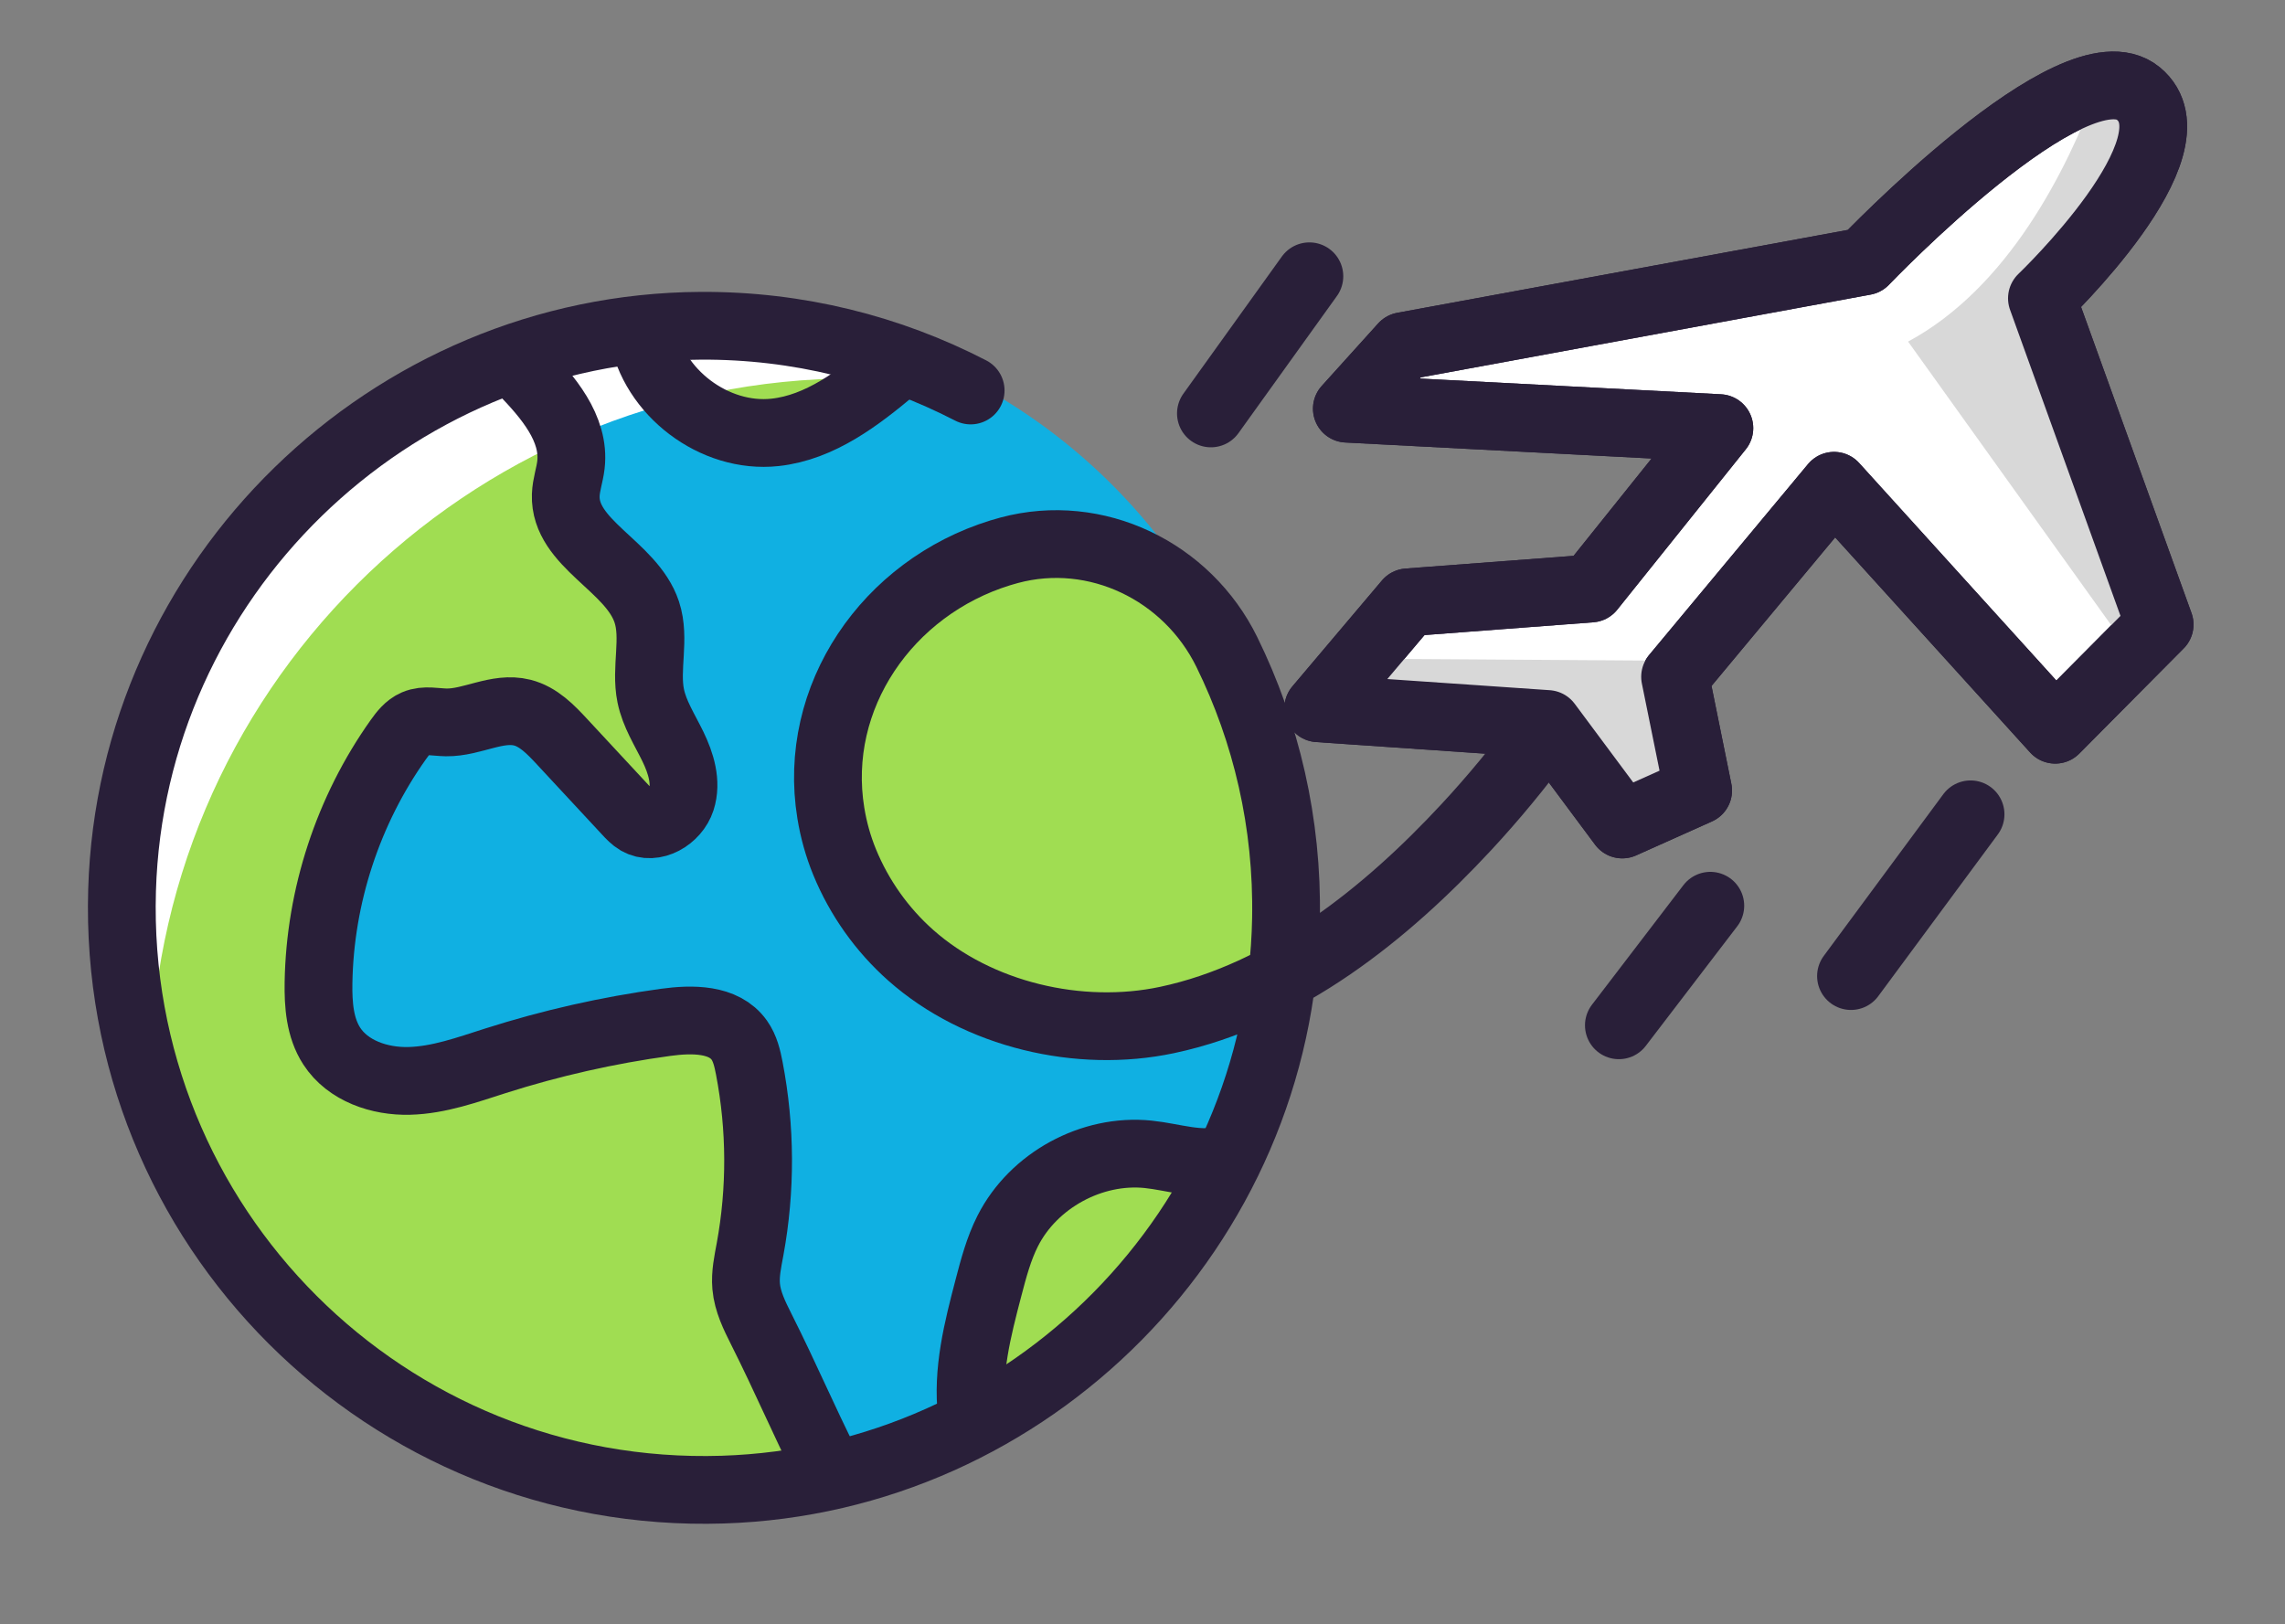 <svg version="1.1" x="0px" y="0px" viewBox="154.746 148.244 191.158 135.89" style="enable-background:new 0 0 500 500;" xmlns="http://www.w3.org/2000/svg">
  <rect x="154.746" y="148.244" width="191.158" height="135.89" fill="#808080" stroke="none"/>
  <defs></defs>
  <g id="Background" style="" transform="matrix(0.51, 0, 0, 0.401, 118.986, 146.294)">
    <rect style="fill: rgba(241, 160, 55, 0);" width="500" height="500"></rect>
  </g>
  <g>
    <g>
      <circle style="fill:#10B0E2;" cx="213.319" cy="223.264" r="48.736"></circle>
      <path style="fill:#A0DD52;" d="M262.338,228.997c0,0,2.201-35.218-19.81-35.218c-22.011,0-17.101,23.535-17.101,23.535
				S229.321,243.727,262.338,228.997z"></path>
      <path style="fill:#A0DD52;" d="M207.896,175.074c0,0,6.285,17.125,23.567,3.456C231.463,178.531,222.036,172.56,207.896,175.074z
				"></path>
      <path style="fill:#A0DD52;" d="M236.019,267.613c0,0-2.671-16.025,8.013-21.21c10.684-5.185,14.297,1.257,14.297,1.257
				S246.703,262.742,236.019,267.613z"></path>
      <path style="fill:#A0DD52;" d="M217.281,244.264c-0.028-3.466-0.31-7.646-3.365-9.283c-1.999-1.071-4.435-0.57-6.654-0.103
				c-6.425,1.353-12.957,2.199-19.515,2.525c-1.624,0.081-3.495,0.026-4.532-1.227c-0.764-0.924-0.824-2.226-0.812-3.426
				c0.039-3.93,0.463-7.856,1.265-11.703c0.69-3.313,1.709-6.662,3.838-9.292c2.129-2.63,5.582-4.41,8.899-3.745
				c3.535,0.709,5.971,3.826,8.779,6.088c1.58,1.272,3.874,2.31,5.543,1.157c1.742-1.204,1.478-3.81,1.02-5.878
				c-0.597-2.694-1.202-5.412-2.365-7.915c-2.267-4.883-6.614-8.892-7.438-14.212c-0.182-1.176-0.181-2.374-0.335-3.555
				c-0.32-2.447-1.384-4.952-3.004-6.902c-19.724,6.239-34.023,24.683-34.023,46.47c0,26.916,21.82,48.736,48.736,48.736
				c3.311,0,6.544-0.334,9.67-0.963c-0.984-2.958-2.314-5.813-3.283-8.783C217.822,256.478,217.33,250.339,217.281,244.264z"></path>
      <path style="fill:#FFFFFF;" d="M226.274,179.899c3.86,0,7.629,0.383,11.281,1.09c-7.141-4.103-15.411-6.461-24.237-6.461
				c-26.916,0-48.736,21.82-48.736,48.736c0,5.654,0.974,11.079,2.745,16.129c-0.002-0.179-0.014-0.355-0.014-0.534
				C167.314,206.296,193.712,179.899,226.274,179.899z"></path>
      <path style="stroke: rgb(41, 31, 57); stroke-width: 5.669; stroke-linecap: round; stroke-miterlimit: 10; fill: none;" d="M283.772,209.762
				c-1.973,2.676-4.092,5.247-6.354,7.684c-6.72,7.24-15.16,14.04-25.039,16.138c-7.327,1.556-15.81-0.417-21.448-5.421
				c-2.405-2.135-4.309-4.82-5.528-7.796c-0.542-1.323-0.923-2.695-1.15-4.088c-1.592-9.729,4.751-18.873,14.171-21.779
				c0.247-0.076,0.497-0.148,0.75-0.216c7.274-1.951,14.885,1.748,18.204,8.508c3.299,6.718,5.099,14.303,4.951,22.326
				c-0.477,25.777-21.36,46.951-47.129,47.758c-28.104,0.88-51.073-22.059-50.242-50.152c0.77-26.051,22.346-47.081,48.408-47.224
				c8.145-0.045,15.822,1.923,22.583,5.415"></path>
      <line style="fill:none;stroke:#291F39;stroke-width:5.669;stroke-linecap:round;stroke-linejoin:round;stroke-miterlimit:10;" x1="297.594" y1="184.76" x2="305.225" y2="176.598"></line>
      <g>
        <path style="fill:#FFFFFF;stroke:#291F39;stroke-width:5.669;stroke-linecap:round;stroke-linejoin:round;stroke-miterlimit:10;" d="
					M308.179,188.887l18.503,20.411l8.734-8.799l-9.847-27.297c0,0,13.394-12.788,8.054-17.143
					c-5.34-4.355-22.894,14.046-22.894,14.046l-38.586,7.1l-4.722,5.231l31.163,1.628l-10.755,13.42l-15.308,1.157l-7.493,8.861
					l19.18,1.317l6.254,8.407l6.346-2.842l-1.929-9.516L308.179,188.887z"></path>
        <path style="fill:#D8D8D8;" d="M314.373,176.824l18.67,26.067l2.374-2.391l-9.847-27.297c0,0,13.394-12.788,8.054-17.143
					c-0.857-0.699-2.031-0.806-3.394-0.503C327.616,162.63,322.695,172.333,314.373,176.824z"></path>
        <polygon style="fill:#D8D8D8;" points="284.209,208.819 290.462,217.226 296.809,214.384 294.879,204.868 295.987,203.537 
					268.535,203.355 265.028,207.502 				"></polygon>
      </g>
      <path style="stroke: rgb(41, 31, 57); stroke-width: 5.669; stroke-linecap: round; stroke-linejoin: round; stroke-miterlimit: 10; fill: none;" d="
				M308.179,188.887l18.503,20.411l8.734-8.799l-9.847-27.297c0,0,13.394-12.788,8.054-17.143
				c-5.34-4.355-22.894,14.046-22.894,14.046l-38.586,7.1l-4.722,5.231l31.163,1.628l-10.755,13.42l-15.308,1.157l-7.493,8.861
				l19.18,1.317l6.254,8.407l6.346-2.842l-1.929-9.516L308.179,188.887z"></path>
      <line style="fill:none;stroke:#291F39;stroke-width:5.669;stroke-linecap:round;stroke-miterlimit:10;" x1="319.599" y1="216.375" x2="309.596" y2="229.909"></line>
      <line style="fill:none;stroke:#291F39;stroke-width:5.669;stroke-linecap:round;stroke-miterlimit:10;" x1="297.827" y1="224.024" x2="290.177" y2="234.028"></line>
      <line style="fill:none;stroke:#291F39;stroke-width:5.669;stroke-linecap:round;stroke-miterlimit:10;" x1="264.286" y1="171.359" x2="256.048" y2="182.834"></line>
      <path style="fill:none;stroke:#291F39;stroke-width:5.669;stroke-linecap:round;stroke-linejoin:round;stroke-miterlimit:10;" d="
				M198.429,179.224c2.136,2.208,4.432,4.857,4.081,7.909c-0.098,0.852-0.405,1.676-0.433,2.533
				c-0.134,4.07,5.499,5.915,6.776,9.783c0.737,2.232-0.138,4.705,0.331,7.009c0.309,1.517,1.175,2.849,1.853,4.241
				c0.677,1.392,1.179,3,0.702,4.473c-0.477,1.473-2.299,2.558-3.637,1.78c-0.344-0.201-0.621-0.497-0.892-0.789
				c-1.816-1.956-3.632-3.911-5.448-5.867c-0.948-1.021-1.975-2.09-3.327-2.43c-2.09-0.526-4.202,0.85-6.357,0.819
				c-0.874-0.013-1.791-0.251-2.594,0.093c-0.608,0.261-1.035,0.813-1.419,1.353c-4.195,5.903-6.554,13.093-6.672,20.334
				c-0.03,1.832,0.109,3.761,1.105,5.299c1.347,2.081,4.011,2.98,6.489,2.915c2.478-0.065,4.853-0.93,7.215-1.683
				c4.639-1.479,9.406-2.556,14.23-3.215c2.206-0.302,4.872-0.328,6.16,1.488c0.485,0.684,0.68,1.528,0.838,2.352
				c0.961,4.988,0.983,10.154,0.064,15.15c-0.189,1.025-0.417,2.061-0.326,3.1c0.112,1.271,0.695,2.446,1.268,3.587
				c2.089,4.16,3.415,7.352,5.504,11.512"></path>
      <path style="fill:none;stroke:#291F39;stroke-width:5.669;stroke-linecap:round;stroke-linejoin:round;stroke-miterlimit:10;" d="
				M257.17,245.273c-2.071,0.567-4.238-0.231-6.374-0.451c-4.716-0.485-9.6,2.18-11.743,6.408c-0.758,1.495-1.188,3.131-1.613,4.753
				c-0.907,3.463-1.823,7.027-1.389,10.58"></path>
      <path style="fill:none;stroke:#291F39;stroke-width:5.669;stroke-linecap:round;stroke-linejoin:round;stroke-miterlimit:10;" d="
				M208.513,176.043c0.849,5.027,5.998,8.924,11.067,8.377c3.785-0.409,6.992-2.876,9.91-5.321"></path>
    </g>
    <g>
      <g>
        <g></g>
        <g></g>
      </g>
    </g>
  </g>
</svg>
